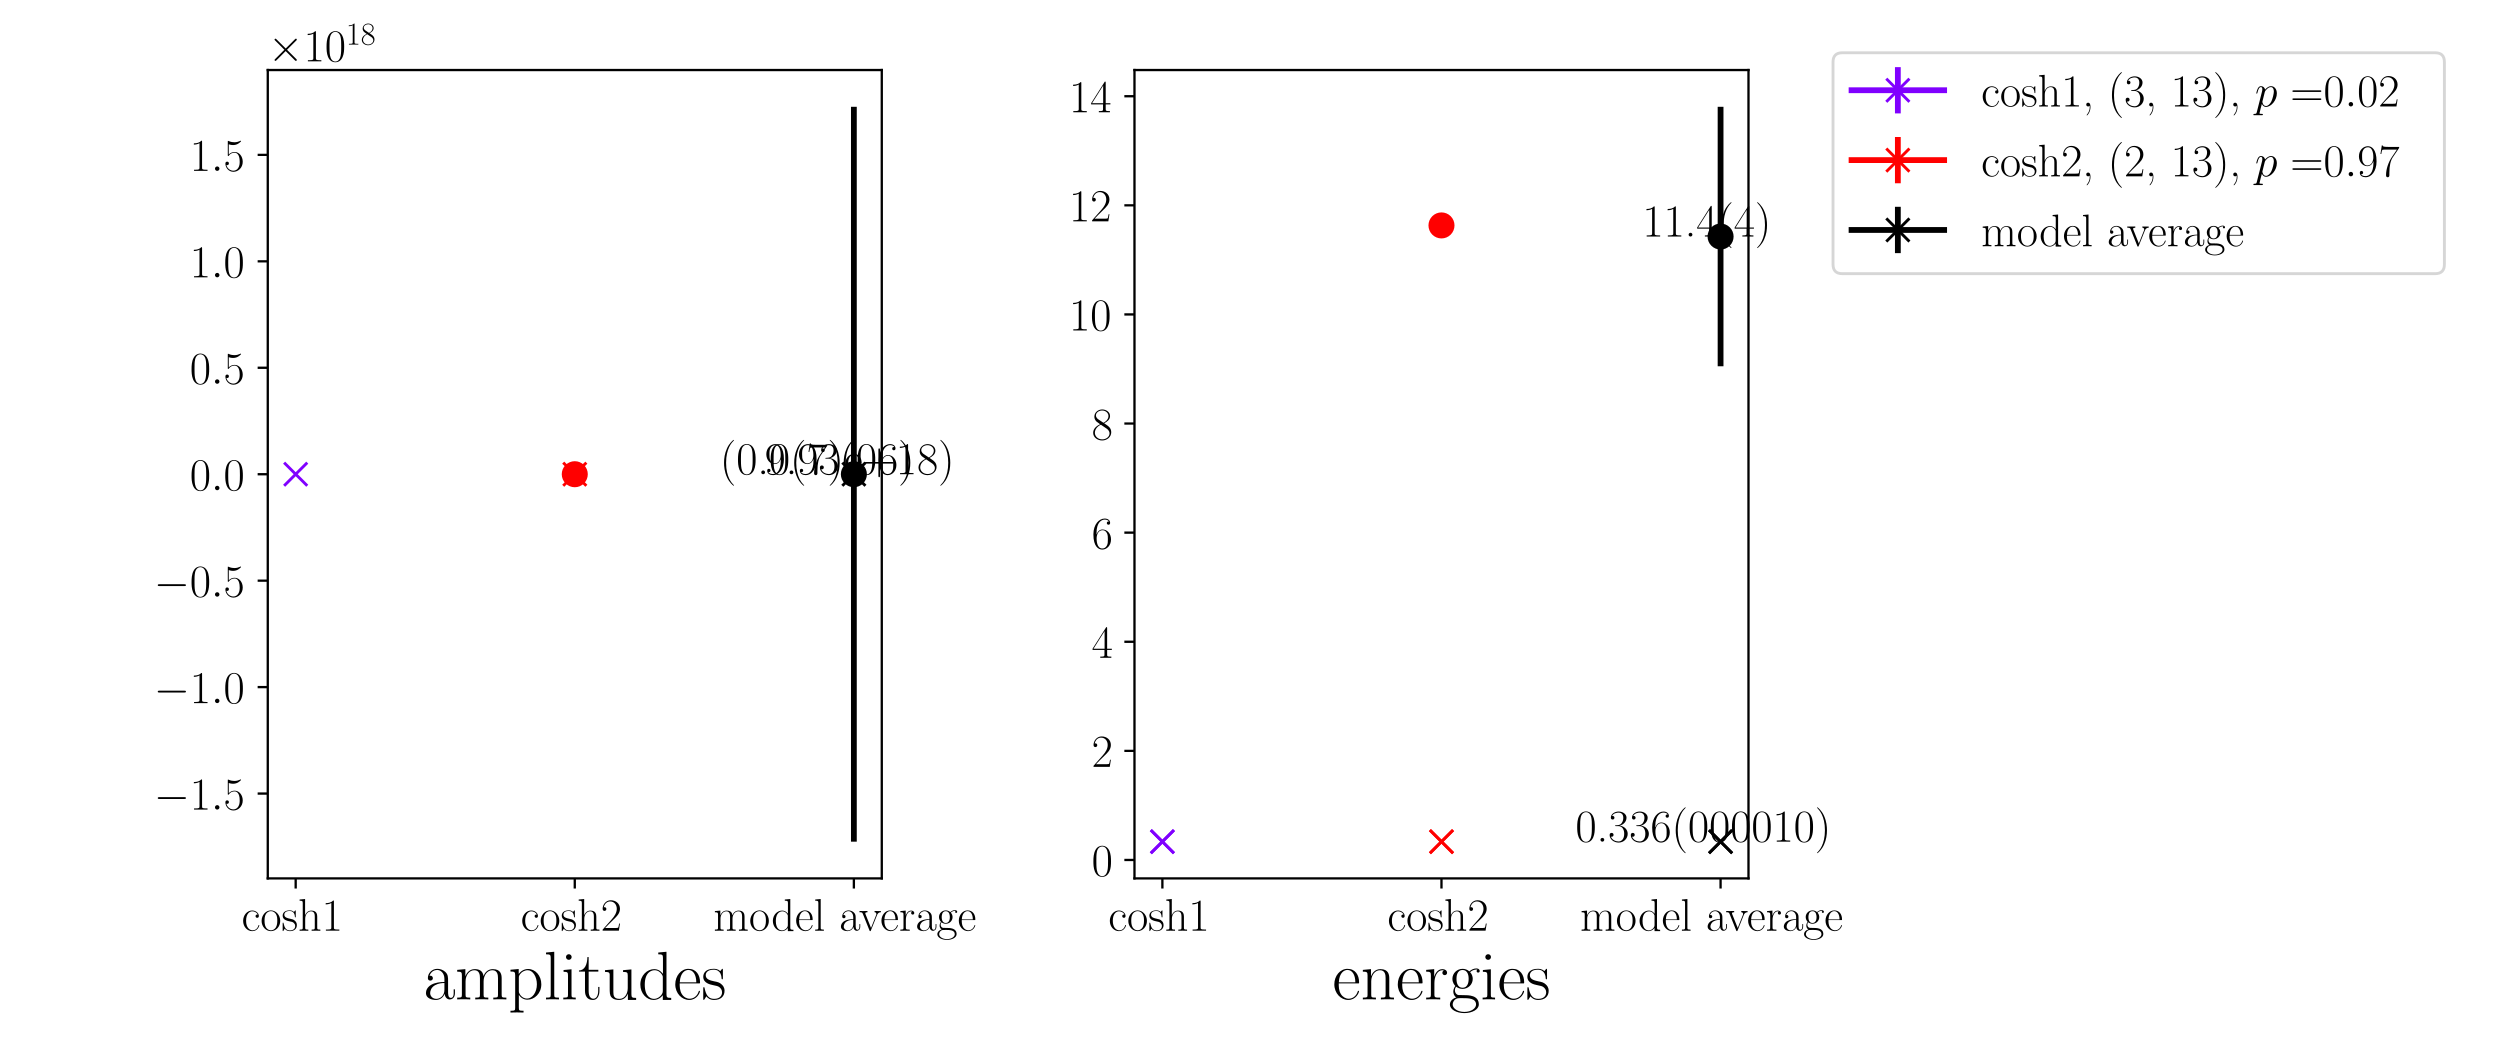 <?xml version="1.0" encoding="utf-8" standalone="no"?>
<!DOCTYPE svg PUBLIC "-//W3C//DTD SVG 1.1//EN"
  "http://www.w3.org/Graphics/SVG/1.1/DTD/svg11.dtd">
<!-- Created with matplotlib (https://matplotlib.org/) -->
<svg height="360pt" version="1.1" viewBox="0 0 864 360" width="864pt" xmlns="http://www.w3.org/2000/svg" xmlns:xlink="http://www.w3.org/1999/xlink">
 <defs>
  <style type="text/css">*{stroke-linecap:butt;stroke-linejoin:round;}</style>
 </defs>
 <g id="figure_1">
  <g id="patch_1">
   <path d="M 0 360 
L 864 360 
L 864 0 
L 0 0 
z
" style="fill:#ffffff;"/>
  </g>
  <g id="axes_1">
   <g id="patch_2">
    <path d="M 92.542 303.576 
L 304.743 303.576 
L 304.743 24.204 
L 92.542 24.204 
z
" style="fill:#ffffff;"/>
   </g>
   <g id="matplotlib.axis_1">
    <g id="xtick_1">
     <g id="line2d_1">
      <defs>
       <path d="M 0 0 
L 0 3.5 
" id="m8083345d73" style="stroke:#000000;stroke-width:0.8;"/>
      </defs>
      <g>
       <use style="stroke:#000000;stroke-width:0.8;" x="102.187" xlink:href="#m8083345d73" y="303.576"/>
      </g>
     </g>
     <g id="text_1">
      <!-- cosh1 -->
      <g transform="translate(83.501 321.645)scale(0.16 -0.16)">
       <defs>
        <path d="M 34.906 35 
C 33 35 30.203 35 30.203 31.516 
C 30.203 28.719 32.5 27.922 33.797 27.922 
C 34.5 27.922 37.406 28.234 37.406 31.625 
C 37.406 38.547 30.594 43.797 22.906 43.797 
C 12.297 43.797 3.297 34.031 3.297 21.297 
C 3.297 8.062 12.703 -1 22.906 -1 
C 35.297 -1 38.406 10.578 38.406 11.688 
C 38.406 12.094 38.297 12.391 37.594 12.391 
C 36.906 12.391 36.797 12.297 36.406 10.984 
C 33.797 2.812 28.094 0.797 23.797 0.797 
C 17.406 0.797 9.703 6.672 9.703 21.391 
C 9.703 36.531 17.094 42 23 42 
C 26.906 42 32.703 40.203 34.906 35 
z
" id="CMR17-99"/>
        <path d="M 43.094 21.188 
C 43.094 34 33.797 44 22.906 44 
C 12 44 2.703 34 2.703 21.188 
C 2.703 8.609 12 -1 22.906 -1 
C 33.797 -1 43.094 8.609 43.094 21.188 
z
M 22.906 0.797 
C 18.203 0.797 14.203 3.594 11.906 7.5 
C 9.406 11.984 9.094 17.594 9.094 22 
C 9.094 26.203 9.297 31.406 11.906 35.906 
C 13.906 39.203 17.797 42.406 22.906 42.406 
C 27.406 42.406 31.203 39.906 33.594 36.406 
C 36.703 31.703 36.703 25.109 36.703 22 
C 36.703 18.094 36.5 12.109 33.797 7.297 
C 31 2.703 26.703 0.797 22.906 0.797 
z
" id="CMR17-111"/>
        <path d="M 30.906 42.141 
C 30.906 43.953 30.797 44.047 30.203 44.047 
C 29.797 44.047 29.703 43.953 28.5 42.453 
C 28.203 42.047 27.297 41.031 27 40.641 
C 23.797 44.047 19.297 44.047 17.594 44.047 
C 6.5 44.047 2.5 38.234 2.5 32.438 
C 2.5 23.406 12.703 21.328 15.594 20.703 
C 21.906 19.422 24.094 19.016 26.203 17.203 
C 27.5 16.016 29.703 13.812 29.703 10.219 
C 29.703 6 27.297 0.594 18.094 0.594 
C 9.406 0.594 6.297 7.188 4.5 15.953 
C 4.203 17.344 4.203 17.453 3.406 17.453 
C 2.594 17.453 2.5 17.344 2.5 15.359 
L 2.5 0.984 
C 2.5 -0.797 2.594 -0.906 3.203 -0.906 
C 3.703 -0.906 3.797 -0.797 4.297 0 
C 4.906 0.891 6.406 3.297 7 4.312 
C 9 1.609 12.5 -1 18.094 -1 
C 28 -1 33.297 4.422 33.297 12.25 
C 33.297 17.375 30.594 20.078 29.297 21.281 
C 26.297 24.391 22.797 25.094 18.594 25.891 
C 13.094 27.109 6.094 28.516 6.094 34.641 
C 6.094 37.234 7.5 42.766 17.594 42.766 
C 28.297 42.766 28.906 32.719 29.094 29.5 
C 29.203 29 29.703 28.891 30 28.891 
C 30.906 28.891 30.906 29.203 30.906 30.906 
z
" id="CMR17-115"/>
        <path d="M 41.5 30.203 
C 41.5 35.297 40.5 43.594 28.703 43.594 
C 20.5 43.594 16.5 37 15.297 33.703 
L 15.203 33.703 
L 15.203 68.688 
L 3.297 67.594 
L 3.297 65 
C 9.203 65 10.094 64.406 10.094 59.641 
L 10.094 6.656 
C 10.094 2.875 9.703 2.391 3.297 2.391 
L 3.297 -0.203 
C 5.703 0 10.094 0 12.703 0 
C 15.297 0 19.797 0 22.203 -0.203 
L 22.203 2.391 
C 15.797 2.391 15.406 2.781 15.406 6.688 
L 15.406 25.906 
C 15.406 35.109 21 42 28 42 
C 35.406 42 36.203 35.406 36.203 30.594 
L 36.203 6.688 
C 36.203 2.875 35.797 2.391 29.406 2.391 
L 29.406 -0.203 
C 31.797 0 36.203 0 38.797 0 
C 41.406 0 45.906 0 48.297 -0.203 
L 48.297 2.391 
C 41.906 2.391 41.5 2.781 41.5 6.688 
z
" id="CMR17-104"/>
        <path d="M 26.594 63.406 
C 26.594 65.5 26.5 65.5 25.094 65.5 
C 21.203 61.188 15.297 59.797 9.703 59.797 
C 9.406 59.797 8.906 59.797 8.797 59.5 
C 8.703 59.297 8.703 59.094 8.703 57 
C 11.797 57 17 57.594 21 59.984 
L 21 7.203 
C 21 3.688 20.797 2.5 12.203 2.5 
L 9.203 2.5 
L 9.203 0 
C 14 0 19 0 23.797 0 
C 28.594 0 33.594 0 38.406 0 
L 38.406 2.5 
L 35.406 2.5 
C 26.797 2.5 26.594 3.594 26.594 7.156 
z
" id="CMR17-49"/>
       </defs>
       <use transform="scale(0.996)" xlink:href="#CMR17-99"/>
       <use transform="translate(40.486 0)scale(0.996)" xlink:href="#CMR17-111"/>
       <use transform="translate(86.176 0)scale(0.996)" xlink:href="#CMR17-115"/>
       <use transform="translate(121.977 0)scale(0.996)" xlink:href="#CMR17-104"/>
       <use transform="translate(172.873 0)scale(0.996)" xlink:href="#CMR17-49"/>
      </g>
     </g>
    </g>
    <g id="xtick_2">
     <g id="line2d_2">
      <g>
       <use style="stroke:#000000;stroke-width:0.8;" x="198.642" xlink:href="#m8083345d73" y="303.576"/>
      </g>
     </g>
     <g id="text_2">
      <!-- cosh2 -->
      <g transform="translate(179.956 321.645)scale(0.16 -0.16)">
       <defs>
        <path d="M 41.703 15.453 
L 39.906 15.453 
C 38.906 8.375 38.094 7.172 37.703 6.562 
C 37.203 5.766 30 5.766 28.594 5.766 
L 9.406 5.766 
C 13 9.672 20 16.75 28.5 24.953 
C 34.594 30.734 41.703 37.531 41.703 47.422 
C 41.703 59.219 32.297 66 21.797 66 
C 10.797 66 4.094 56.312 4.094 47.344 
C 4.094 43.438 7 42.938 8.203 42.938 
C 9.203 42.938 12.203 43.547 12.203 47.031 
C 12.203 50.109 9.594 51 8.203 51 
C 7.594 51 7 50.906 6.594 50.703 
C 8.5 59.219 14.297 63.406 20.406 63.406 
C 29.094 63.406 34.797 56.516 34.797 47.422 
C 34.797 38.734 29.703 31.25 24 24.75 
L 4.094 2.281 
L 4.094 0 
L 39.297 0 
z
" id="CMR17-50"/>
       </defs>
       <use transform="scale(0.996)" xlink:href="#CMR17-99"/>
       <use transform="translate(40.486 0)scale(0.996)" xlink:href="#CMR17-111"/>
       <use transform="translate(86.176 0)scale(0.996)" xlink:href="#CMR17-115"/>
       <use transform="translate(121.977 0)scale(0.996)" xlink:href="#CMR17-104"/>
       <use transform="translate(172.873 0)scale(0.996)" xlink:href="#CMR17-50"/>
      </g>
     </g>
    </g>
    <g id="xtick_3">
     <g id="line2d_3">
      <g>
       <use style="stroke:#000000;stroke-width:0.8;" x="295.098" xlink:href="#m8083345d73" y="303.576"/>
      </g>
     </g>
     <g id="text_3">
      <!-- model average -->
      <g transform="translate(246.54 321.645)scale(0.16 -0.16)">
       <defs>
        <path d="M 67.594 30.203 
C 67.594 35.188 66.703 43.594 54.797 43.594 
C 48 43.594 43.297 39 41.5 33.609 
L 41.406 33.609 
C 40.203 41.812 34.297 43.594 28.703 43.594 
C 20.797 43.594 16.703 37.5 15.203 33.5 
L 15.094 33.5 
L 15.094 43.594 
L 3.297 42.5 
L 3.297 39.906 
C 9.203 39.906 10.094 39.297 10.094 34.5 
L 10.094 6.688 
C 10.094 2.875 9.703 2.391 3.297 2.391 
L 3.297 -0.203 
C 5.703 0 10.094 0 12.703 0 
C 15.297 0 19.797 0 22.203 -0.203 
L 22.203 2.391 
C 15.797 2.391 15.406 2.781 15.406 6.688 
L 15.406 25.906 
C 15.406 35.109 21 42 28 42 
C 35.406 42 36.203 35.406 36.203 30.594 
L 36.203 6.688 
C 36.203 2.875 35.797 2.391 29.406 2.391 
L 29.406 -0.203 
C 31.797 0 36.203 0 38.797 0 
C 41.406 0 45.906 0 48.297 -0.203 
L 48.297 2.391 
C 41.906 2.391 41.5 2.781 41.5 6.688 
L 41.5 25.906 
C 41.5 35.109 47.094 42 54.094 42 
C 61.5 42 62.297 35.406 62.297 30.594 
L 62.297 6.688 
C 62.297 2.875 61.906 2.391 55.5 2.391 
L 55.5 -0.203 
C 57.906 0 62.297 0 64.906 0 
C 67.5 0 72 0 74.406 -0.203 
L 74.406 2.391 
C 68 2.391 67.594 2.781 67.594 6.688 
z
" id="CMR17-109"/>
        <path d="M 29.203 67.594 
L 29.203 65 
C 35.094 65 36 64.406 36 59.688 
L 36 36.641 
C 35.594 37.141 31.5 43.594 23.406 43.594 
C 13.203 43.594 3.297 34.5 3.297 21.312 
C 3.297 8.203 12.594 -1 22.406 -1 
C 30.906 -1 35.297 5.266 35.797 5.938 
L 35.797 -0.984 
L 47.906 -0.984 
L 47.906 2 
C 42 2 41.094 2.594 41.094 7.391 
L 41.094 68.688 
z
M 35.797 11.797 
C 35.797 8.797 34 6.094 31.703 4.094 
C 28.297 1.094 24.906 0.594 23 0.594 
C 20.094 0.594 9.703 2.094 9.703 21.188 
C 9.703 40.812 21.297 42 23.906 42 
C 28.5 42 32.203 39.406 34.5 35.797 
C 35.797 33.703 35.797 33.406 35.797 31.609 
z
" id="CMR17-100"/>
        <path d="M 38.094 23 
C 38.5 23.406 38.5 23.609 38.5 24.625 
C 38.5 34.969 33.094 44 21.703 44 
C 11.094 44 2.703 33.891 2.703 21.609 
C 2.703 8.609 12.203 -1 22.797 -1 
C 34 -1 38.406 9.484 38.406 11.562 
C 38.406 12.25 37.797 12.25 37.594 12.25 
C 36.906 12.25 36.797 12.047 36.406 10.875 
C 34.203 4.141 28.703 0.797 23.5 0.797 
C 19.203 0.797 14.906 3.172 12.203 7.5 
C 9.094 12.547 9.094 18.375 9.094 23 
z
M 9.203 24.5 
C 9.906 39.141 17.594 42.406 21.594 42.406 
C 28.406 42.406 33 35.891 33.094 24.5 
z
" id="CMR17-101"/>
        <path d="M 15.297 68.688 
L 3.406 67.594 
L 3.406 65 
C 9.297 65 10.203 64.406 10.203 59.641 
L 10.203 6.656 
C 10.203 2.875 9.797 2.391 3.406 2.391 
L 3.406 -0.203 
C 5.797 0 10.203 0 12.703 0 
C 15.297 0 19.703 0 22.094 -0.203 
L 22.094 2.391 
C 15.703 2.391 15.297 2.781 15.297 6.656 
z
" id="CMR17-108"/>
        <path d="M 36 25.828 
C 36 32.375 36 35.844 31.797 39.734 
C 28.094 43 23.797 44 20.406 44 
C 12.5 44 6.797 37.609 6.797 30.797 
C 6.797 27 9.797 27 10.406 27 
C 11.703 27 14 27.781 14 30.531 
C 14 33 12.094 34.078 10.406 34.078 
C 10 34.078 9.5 33.969 9.203 33.875 
C 11.297 40.5 16.703 42.406 20.203 42.406 
C 25.203 42.406 30.703 37.953 30.703 29.453 
L 30.703 25 
C 24.797 25 17.703 24.203 12.094 21.203 
C 5.797 17.703 4 12.703 4 8.906 
C 4 1.203 13 -1 18.297 -1 
C 23.797 -1 28.906 2.172 31.094 7.984 
C 31.297 3.641 34.094 -0.281 38.5 -0.281 
C 40.594 -0.281 45.906 1.094 45.906 8.859 
L 45.906 14.375 
L 44.094 14.375 
L 44.094 8.781 
C 44.094 2.781 41.406 2 40.094 2 
C 36 2 36 7.156 36 11.531 
z
M 30.703 13.594 
C 30.703 4.953 24.5 0.594 19 0.594 
C 14 0.594 10.094 4.297 10.094 8.906 
C 10.094 11.891 11.406 17.188 17.203 20.391 
C 22 23.094 27.5 23.5 30.703 23.5 
z
" id="CMR17-97"/>
        <path d="M 39.094 33.797 
C 40 36 41.594 40 47.406 40 
L 47.406 42.594 
C 45.5 42.594 43 42.594 41.094 42.594 
C 39 42.594 35.703 42.594 33.703 42.688 
L 33.703 40.094 
C 36.203 39.891 37.594 38.703 37.594 36.109 
C 37.594 35.203 37.594 35 37 33.609 
L 26 5.891 
L 14.094 35.719 
C 13.5 37.016 13.5 37.203 13.5 37.609 
C 13.5 40 16.797 40 18.297 40 
L 18.297 42.688 
C 15.906 42.594 11.5 42.594 9 42.594 
C 6.297 42.594 3.203 42.594 1 42.688 
L 1 40 
C 4.797 40 6.906 40 8.094 36.906 
L 22.594 0.688 
C 23.203 -0.797 23.297 -1 24.203 -1 
C 25.094 -1 25.203 -0.797 25.797 0.688 
z
" id="CMR17-118"/>
        <path d="M 15 23.391 
C 15 33 19.094 42 26.594 42 
C 27.297 42 28 41.906 28.703 41.594 
C 28.703 41.594 26.5 40.891 26.5 38.312 
C 26.5 35.906 28.406 34.906 29.906 34.906 
C 31.094 34.906 33.297 35.609 33.297 38.406 
C 33.297 41.609 30.094 43.594 26.703 43.594 
C 19.094 43.594 15.797 36.203 14.797 32.703 
L 14.703 32.703 
L 14.703 43.594 
L 3.094 42.5 
L 3.094 39.906 
C 9 39.906 9.906 39.297 9.906 34.5 
L 9.906 6.688 
C 9.906 2.875 9.5 2.391 3.094 2.391 
L 3.094 -0.203 
C 5.5 0 10.094 0 12.703 0 
C 15.594 0 20.703 0 23.406 -0.203 
L 23.406 2.391 
C 16.203 2.391 15 2.391 15 6.875 
z
" id="CMR17-114"/>
        <path d="M 11.094 18.188 
C 13 16.688 16.297 15 20.297 15 
C 28.203 15 35 21.203 35 29.5 
C 35 32.094 34.203 36.094 31.203 39.203 
C 34 42.062 38.094 43 40.406 43 
C 40.797 43 41.406 43 41.906 42.719 
C 41.5 42.625 40.594 42.234 40.594 40.703 
C 40.594 39.484 41.5 38.609 42.797 38.609 
C 44.297 38.609 45.094 39.578 45.094 40.844 
C 45.094 42.672 43.594 44.594 40.406 44.594 
C 36.406 44.594 32.906 42.781 30.094 40.312 
C 27.094 43.016 23.5 44 20.297 44 
C 12.406 44 5.594 37.797 5.594 29.5 
C 5.594 23.781 8.906 20.188 9.906 19.188 
C 6.906 15.688 6.906 11.609 6.906 11.109 
C 6.906 8.516 7.906 4.719 11.297 2.625 
C 6.094 1.328 2 -2.641 2 -7.594 
C 2 -14.734 11.5 -20 22.906 -20 
C 33.906 -20 43.797 -14.938 43.797 -7.484 
C 43.797 6 29 6 21.297 6 
C 19 6 14.906 6 14.406 6.109 
C 11.297 6.609 9.203 9.406 9.203 12.906 
C 9.203 13.797 9.203 16 11.094 18.188 
z
M 20.297 16.688 
C 11.5 16.688 11.5 27.5 11.5 29.516 
C 11.5 31.5 11.5 42.312 20.297 42.312 
C 29.094 42.312 29.094 31.5 29.094 29.516 
C 29.094 27.5 29.094 16.688 20.297 16.688 
z
M 22.906 -18.297 
C 12.906 -18.297 6 -13.047 6 -7.594 
C 6 -4.516 7.703 -1.641 9.906 -0.062 
C 12.406 1.625 13.406 1.625 20.203 1.625 
C 28.406 1.625 39.797 1.625 39.797 -7.594 
C 39.797 -13.047 32.906 -18.297 22.906 -18.297 
z
" id="CMR17-103"/>
       </defs>
       <use transform="scale(0.996)" xlink:href="#CMR17-109"/>
       <use transform="translate(76.92 0)scale(0.996)" xlink:href="#CMR17-111"/>
       <use transform="translate(125.213 0)scale(0.996)" xlink:href="#CMR17-100"/>
       <use transform="translate(176.108 0)scale(0.996)" xlink:href="#CMR17-101"/>
       <use transform="translate(216.594 0)scale(0.996)" xlink:href="#CMR17-108"/>
       <use transform="translate(271.541 0)scale(0.996)" xlink:href="#CMR17-97"/>
       <use transform="translate(314.629 0)scale(0.996)" xlink:href="#CMR17-118"/>
       <use transform="translate(360.319 0)scale(0.996)" xlink:href="#CMR17-101"/>
       <use transform="translate(400.805 0)scale(0.996)" xlink:href="#CMR17-114"/>
       <use transform="translate(436.085 0)scale(0.996)" xlink:href="#CMR17-97"/>
       <use transform="translate(481.776 0)scale(0.996)" xlink:href="#CMR17-103"/>
       <use transform="translate(527.466 0)scale(0.996)" xlink:href="#CMR17-101"/>
      </g>
     </g>
    </g>
    <g id="text_4">
     <!-- amplitudes -->
     <g transform="translate(146.25 345.349)scale(0.24 -0.24)">
      <defs>
       <path d="M 22 -16.609 
C 15.594 -16.609 15.203 -16.203 15.203 -12.328 
L 15.203 6.281 
C 18.094 2.094 22.297 -0.594 27.594 -0.594 
C 37.594 -0.594 47.703 8.172 47.703 21.688 
C 47.703 34.234 39 43.781 28.703 43.781 
C 22.703 43.781 17.797 40.5 15 36.531 
L 15 43.781 
L 3.094 42.688 
L 3.094 40.109 
C 9 40.109 9.906 39.5 9.906 34.734 
L 9.906 -12.328 
C 9.906 -16.109 9.5 -16.609 3.094 -16.609 
L 3.094 -19.188 
C 5.5 -19 9.906 -19 12.5 -19 
C 15.094 -19 19.594 -19 22 -19.188 
z
M 15.203 31.438 
C 15.203 32.844 15.203 34.922 19.094 38.609 
C 19.594 39.016 23 42 28 42 
C 35.297 42 41.297 32.938 41.297 21.594 
C 41.297 10.25 34.906 1 27 1 
C 23.406 1 19.5 2.688 16.5 7.375 
C 15.203 9.562 15.203 10.156 15.203 11.75 
z
" id="CMR17-112"/>
       <path d="M 15.5 61.078 
C 15.5 63.266 13.703 65.156 11.406 65.156 
C 9.203 65.156 7.297 63.375 7.297 61.078 
C 7.297 58.891 9.094 57 11.406 57 
C 13.594 57 15.5 58.797 15.5 61.078 
z
M 3.797 42.281 
L 3.797 39.703 
C 9.406 39.703 10.203 39.094 10.203 34.328 
L 10.203 6.672 
C 10.203 2.875 9.797 2.391 3.406 2.391 
L 3.406 -0.203 
C 5.797 0 10.094 0 12.594 0 
C 15 0 19.094 0 21.406 -0.203 
L 21.406 2.391 
C 15.5 2.391 15.297 2.984 15.297 6.562 
L 15.297 43.375 
z
" id="CMR17-105"/>
       <path d="M 15.094 40 
L 29.094 40 
L 29.094 42.578 
L 15.094 42.578 
L 15.094 61 
L 13.297 61 
C 13.094 50.703 9.594 41.688 1.094 41.688 
L 1.094 40 
L 9.797 40 
L 9.797 12.047 
C 9.797 10.156 9.797 -1 21.406 -1 
C 27.297 -1 30.703 4.781 30.703 12.141 
L 30.703 17.812 
L 28.906 17.812 
L 28.906 12.234 
C 28.906 5.375 26.203 0.797 22 0.797 
C 19.094 0.797 15.094 2.781 15.094 11.844 
z
" id="CMR17-116"/>
       <path d="M 29.406 42.078 
L 29.406 39.5 
C 35.297 39.5 36.203 38.891 36.203 34.156 
L 36.203 16.125 
C 36.203 7.812 31.703 0.594 24.297 0.594 
C 16.094 0.594 15.406 5.438 15.406 10.594 
L 15.406 43.172 
L 3.297 42.078 
L 3.297 39.5 
C 7.297 39.5 10 39.5 10.094 35.531 
L 10.094 16.531 
C 10.094 9.891 10.094 5.641 12.703 2.859 
C 14 1.578 16.5 -1 23.703 -1 
C 32.203 -1 35.5 5.891 36.297 7.906 
L 36.406 7.906 
L 36.406 -0.984 
L 48.297 -0.984 
L 48.297 2 
C 42.406 2 41.5 2.594 41.5 7.391 
L 41.5 43.172 
z
" id="CMR17-117"/>
      </defs>
      <use transform="scale(0.996)" xlink:href="#CMR17-97"/>
      <use transform="translate(45.69 0)scale(0.996)" xlink:href="#CMR17-109"/>
      <use transform="translate(122.61 0)scale(0.996)" xlink:href="#CMR17-112"/>
      <use transform="translate(173.505 0)scale(0.996)" xlink:href="#CMR17-108"/>
      <use transform="translate(198.376 0)scale(0.996)" xlink:href="#CMR17-105"/>
      <use transform="translate(223.248 0)scale(0.996)" xlink:href="#CMR17-116"/>
      <use transform="translate(258.528 0)scale(0.996)" xlink:href="#CMR17-117"/>
      <use transform="translate(309.424 0)scale(0.996)" xlink:href="#CMR17-100"/>
      <use transform="translate(360.319 0)scale(0.996)" xlink:href="#CMR17-101"/>
      <use transform="translate(400.805 0)scale(0.996)" xlink:href="#CMR17-115"/>
     </g>
    </g>
   </g>
   <g id="matplotlib.axis_2">
    <g id="ytick_1">
     <g id="line2d_4">
      <defs>
       <path d="M 0 0 
L -3.5 0 
" id="mfffe5c4c72" style="stroke:#000000;stroke-width:0.8;"/>
      </defs>
      <g>
       <use style="stroke:#000000;stroke-width:0.8;" x="92.542" xlink:href="#mfffe5c4c72" y="274.256"/>
      </g>
     </g>
     <g id="text_5">
      <!-- $\mathdefault{−1.5}$ -->
      <g transform="translate(53.2 279.791)scale(0.16 -0.16)">
       <defs>
        <path d="M 65.906 23 
C 67.594 23 69.406 23 69.406 25 
C 69.406 27 67.594 27 65.906 27 
L 11.797 27 
C 10.094 27 8.297 27 8.297 25 
C 8.297 23 10.094 23 11.797 23 
z
" id="CMSY10-0"/>
        <path d="M 18.406 4.797 
C 18.406 7.688 16 9.672 13.594 9.672 
C 10.703 9.672 8.703 7.281 8.703 4.891 
C 8.703 2 11.094 0 13.5 0 
C 16.406 0 18.406 2.391 18.406 4.797 
z
" id="CMMI12-58"/>
        <path d="M 11.406 57.688 
C 12.406 57.281 16.5 56 20.703 56 
C 30 56 35.094 61.109 38 64.062 
C 38 64.953 38 65.5 37.406 65.5 
C 37.297 65.5 37.094 65.5 36.297 65.047 
C 32.797 63.406 28.703 62.078 23.703 62.078 
C 20.703 62.078 16.203 62.484 11.297 64.672 
C 10.203 65.172 10 65.172 9.906 65.172 
C 9.406 65.172 9.297 65.062 9.297 63.078 
L 9.297 34.422 
C 9.297 32.641 9.297 32.141 10.297 32.141 
C 10.797 32.141 11 32.344 11.5 33.031 
C 14.703 37.516 19.094 39.406 24.094 39.406 
C 27.594 39.406 35.094 37.219 35.094 20.141 
C 35.094 16.953 35.094 11.172 32.094 6.578 
C 29.594 2.484 25.703 0.391 21.406 0.391 
C 14.797 0.391 8.094 5 6.297 12.719 
C 6.703 12.609 7.5 12.422 7.906 12.422 
C 9.203 12.422 11.703 13.125 11.703 16.219 
C 11.703 18.906 9.797 20 7.906 20 
C 5.594 20 4.094 18.594 4.094 15.797 
C 4.094 7.094 11 -2 21.594 -2 
C 31.906 -2 41.703 6.875 41.703 19.75 
C 41.703 31.719 33.906 41 24.203 41 
C 19.094 41 14.797 39.109 11.406 35.531 
z
" id="CMR17-53"/>
       </defs>
       <use transform="scale(0.996)" xlink:href="#CMSY10-0"/>
       <use transform="translate(77.487 0)scale(0.996)" xlink:href="#CMR17-49"/>
       <use transform="translate(123.178 0)scale(0.996)" xlink:href="#CMMI12-58"/>
       <use transform="translate(150.275 0)scale(0.996)" xlink:href="#CMR17-53"/>
      </g>
     </g>
    </g>
    <g id="ytick_2">
     <g id="line2d_5">
      <g>
       <use style="stroke:#000000;stroke-width:0.8;" x="92.542" xlink:href="#mfffe5c4c72" y="237.467"/>
      </g>
     </g>
     <g id="text_6">
      <!-- $\mathdefault{−1.0}$ -->
      <g transform="translate(53.2 243.002)scale(0.16 -0.16)">
       <defs>
        <path d="M 42 31.641 
C 42 37.75 41.906 48.125 37.703 56.109 
C 34 63.109 28.094 65.594 22.906 65.594 
C 18.094 65.594 12 63.406 8.203 56.203 
C 4.203 48.719 3.797 39.438 3.797 31.641 
C 3.797 25.953 3.906 17.281 7 9.672 
C 11.297 -0.609 19 -2 22.906 -2 
C 27.5 -2 34.5 -0.109 38.594 9.375 
C 41.594 16.281 42 24.359 42 31.641 
z
M 22.906 -0.406 
C 16.5 -0.406 12.703 5.078 11.297 12.688 
C 10.203 18.562 10.203 27.156 10.203 32.75 
C 10.203 40.438 10.203 46.828 11.5 52.922 
C 13.406 61.391 19 64 22.906 64 
C 27 64 32.297 61.297 34.203 53.125 
C 35.5 47.438 35.594 40.734 35.594 32.75 
C 35.594 26.25 35.594 18.266 34.406 12.375 
C 32.297 1.484 26.406 -0.406 22.906 -0.406 
z
" id="CMR17-48"/>
       </defs>
       <use transform="scale(0.996)" xlink:href="#CMSY10-0"/>
       <use transform="translate(77.487 0)scale(0.996)" xlink:href="#CMR17-49"/>
       <use transform="translate(123.178 0)scale(0.996)" xlink:href="#CMMI12-58"/>
       <use transform="translate(150.275 0)scale(0.996)" xlink:href="#CMR17-48"/>
      </g>
     </g>
    </g>
    <g id="ytick_3">
     <g id="line2d_6">
      <g>
       <use style="stroke:#000000;stroke-width:0.8;" x="92.542" xlink:href="#mfffe5c4c72" y="200.679"/>
      </g>
     </g>
     <g id="text_7">
      <!-- $\mathdefault{−0.5}$ -->
      <g transform="translate(53.2 206.213)scale(0.16 -0.16)">
       <use transform="scale(0.996)" xlink:href="#CMSY10-0"/>
       <use transform="translate(77.487 0)scale(0.996)" xlink:href="#CMR17-48"/>
       <use transform="translate(123.178 0)scale(0.996)" xlink:href="#CMMI12-58"/>
       <use transform="translate(150.275 0)scale(0.996)" xlink:href="#CMR17-53"/>
      </g>
     </g>
    </g>
    <g id="ytick_4">
     <g id="line2d_7">
      <g>
       <use style="stroke:#000000;stroke-width:0.8;" x="92.542" xlink:href="#mfffe5c4c72" y="163.89"/>
      </g>
     </g>
     <g id="text_8">
      <!-- $\mathdefault{0.0}$ -->
      <g transform="translate(65.598 169.425)scale(0.16 -0.16)">
       <use transform="scale(0.996)" xlink:href="#CMR17-48"/>
       <use transform="translate(45.69 0)scale(0.996)" xlink:href="#CMMI12-58"/>
       <use transform="translate(72.788 0)scale(0.996)" xlink:href="#CMR17-48"/>
      </g>
     </g>
    </g>
    <g id="ytick_5">
     <g id="line2d_8">
      <g>
       <use style="stroke:#000000;stroke-width:0.8;" x="92.542" xlink:href="#mfffe5c4c72" y="127.101"/>
      </g>
     </g>
     <g id="text_9">
      <!-- $\mathdefault{0.5}$ -->
      <g transform="translate(65.598 132.636)scale(0.16 -0.16)">
       <use transform="scale(0.996)" xlink:href="#CMR17-48"/>
       <use transform="translate(45.69 0)scale(0.996)" xlink:href="#CMMI12-58"/>
       <use transform="translate(72.788 0)scale(0.996)" xlink:href="#CMR17-53"/>
      </g>
     </g>
    </g>
    <g id="ytick_6">
     <g id="line2d_9">
      <g>
       <use style="stroke:#000000;stroke-width:0.8;" x="92.542" xlink:href="#mfffe5c4c72" y="90.313"/>
      </g>
     </g>
     <g id="text_10">
      <!-- $\mathdefault{1.0}$ -->
      <g transform="translate(65.598 95.848)scale(0.16 -0.16)">
       <use transform="scale(0.996)" xlink:href="#CMR17-49"/>
       <use transform="translate(45.69 0)scale(0.996)" xlink:href="#CMMI12-58"/>
       <use transform="translate(72.788 0)scale(0.996)" xlink:href="#CMR17-48"/>
      </g>
     </g>
    </g>
    <g id="ytick_7">
     <g id="line2d_10">
      <g>
       <use style="stroke:#000000;stroke-width:0.8;" x="92.542" xlink:href="#mfffe5c4c72" y="53.524"/>
      </g>
     </g>
     <g id="text_11">
      <!-- $\mathdefault{1.5}$ -->
      <g transform="translate(65.598 59.059)scale(0.16 -0.16)">
       <use transform="scale(0.996)" xlink:href="#CMR17-49"/>
       <use transform="translate(45.69 0)scale(0.996)" xlink:href="#CMMI12-58"/>
       <use transform="translate(72.788 0)scale(0.996)" xlink:href="#CMR17-53"/>
      </g>
     </g>
    </g>
    <g id="text_12">
     <!-- $\times\mathdefault{10^{18}}\mathdefault{}$ -->
     <g transform="translate(92.542 21.204)scale(0.16 -0.16)">
      <defs>
       <path d="M 38.906 27.891 
L 18.906 47.797 
C 17.703 49 17.5 49.188 16.703 49.188 
C 15.703 49.188 14.703 48.297 14.703 47.188 
C 14.703 46.5 14.906 46.297 16 45.188 
L 36 25.094 
L 16 5 
C 14.906 3.891 14.703 3.688 14.703 3 
C 14.703 1.891 15.703 1 16.703 1 
C 17.5 1 17.703 1.188 18.906 2.391 
L 38.797 22.297 
L 59.5 1.594 
C 59.703 1.5 60.406 1 61 1 
C 62.203 1 63 1.891 63 3 
C 63 3.188 63 3.594 62.703 4.094 
C 62.594 4.297 46.703 20 41.703 25.094 
L 60 43.391 
C 60.5 44 62 45.297 62.5 45.891 
C 62.594 46.094 63 46.5 63 47.188 
C 63 48.297 62.203 49.188 61 49.188 
C 60.203 49.188 59.797 48.797 58.703 47.688 
z
" id="CMSY10-2"/>
       <path d="M 27.203 35.375 
C 33.5 38.547 39.906 43.328 39.906 50.984 
C 39.906 60.016 31.094 65.297 23 65.297 
C 13.906 65.297 5.906 58.734 5.906 49.688 
C 5.906 47.203 6.5 42.922 10.406 39.141 
C 11.406 38.156 15.594 35.172 18.297 33.281 
C 13.797 30.984 3.297 25.531 3.297 14.594 
C 3.297 4.359 13.094 -2 22.797 -2 
C 33.5 -2 42.5 5.656 42.5 15.781 
C 42.5 24.844 36.406 29.016 32.406 31.703 
z
M 14.094 44.094 
C 13.297 44.594 9.297 47.672 9.297 52.359 
C 9.297 58.422 15.594 63 22.797 63 
C 30.703 63 36.5 57.438 36.5 50.969 
C 36.5 41.703 26.094 36.422 25.594 36.422 
C 25.5 36.422 25.406 36.422 24.594 37.031 
z
M 32.5 23.734 
C 34 22.641 38.797 19.375 38.797 13.297 
C 38.797 5.953 31.406 0.391 23 0.391 
C 13.906 0.391 7 6.844 7 14.688 
C 7 22.547 13.094 29.094 20 32.188 
z
" id="CMR17-56"/>
      </defs>
      <use transform="scale(0.996)" xlink:href="#CMSY10-2"/>
      <use transform="translate(77.487 0)scale(0.996)" xlink:href="#CMR17-49"/>
      <use transform="translate(123.178 0)scale(0.996)" xlink:href="#CMR17-48"/>
      <use transform="translate(168.868 36.154)scale(0.697)" xlink:href="#CMR17-49"/>
      <use transform="translate(200.852 36.154)scale(0.697)" xlink:href="#CMR17-56"/>
     </g>
    </g>
   </g>
   <g id="LineCollection_1">
    <path clip-path="url(#p18385ff21c)" d="M 102.187 163.89 
L 102.187 163.89 
" style="fill:none;stroke:#8000ff;stroke-width:2;"/>
   </g>
   <g id="LineCollection_2">
    <path clip-path="url(#p18385ff21c)" d="M 198.642 163.89 
L 198.642 163.89 
" style="fill:none;stroke:#ff0000;stroke-width:2;"/>
   </g>
   <g id="LineCollection_3">
    <path clip-path="url(#p18385ff21c)" d="M 198.642 163.89 
L 198.642 163.89 
" style="fill:none;stroke:#ff0000;stroke-width:2;"/>
   </g>
   <g id="LineCollection_4">
    <path clip-path="url(#p18385ff21c)" d="M 295.098 163.89 
L 295.098 163.89 
" style="fill:none;stroke:#000000;stroke-width:2;"/>
   </g>
   <g id="LineCollection_5">
    <path clip-path="url(#p18385ff21c)" d="M 295.098 290.877 
L 295.098 36.903 
" style="fill:none;stroke:#000000;stroke-width:2;"/>
   </g>
   <g id="line2d_11">
    <path clip-path="url(#p18385ff21c)" d="M 102.187 163.89 
" style="fill:none;stroke:#8000ff;stroke-linecap:square;stroke-width:2;"/>
    <defs>
     <path d="M -4 4 
L 4 -4 
M -4 -4 
L 4 4 
" id="m307d090a38" style="stroke:#8000ff;"/>
    </defs>
    <g clip-path="url(#p18385ff21c)">
     <use style="fill:#8000ff;stroke:#8000ff;" x="102.187" xlink:href="#m307d090a38" y="163.89"/>
    </g>
   </g>
   <g id="line2d_12">
    <path clip-path="url(#p18385ff21c)" d="M 198.642 163.89 
" style="fill:none;stroke:#ff0000;stroke-linecap:square;stroke-width:2;"/>
    <defs>
     <path d="M -4 4 
L 4 -4 
M -4 -4 
L 4 4 
" id="m2662612b02" style="stroke:#ff0000;"/>
    </defs>
    <g clip-path="url(#p18385ff21c)">
     <use style="fill:#ff0000;stroke:#ff0000;" x="198.642" xlink:href="#m2662612b02" y="163.89"/>
    </g>
   </g>
   <g id="line2d_13">
    <path clip-path="url(#p18385ff21c)" d="M 198.642 163.89 
" style="fill:none;stroke:#ff0000;stroke-linecap:square;stroke-width:2;"/>
    <defs>
     <path d="M 0 4 
C 1.061 4 2.078 3.579 2.828 2.828 
C 3.579 2.078 4 1.061 4 0 
C 4 -1.061 3.579 -2.078 2.828 -2.828 
C 2.078 -3.579 1.061 -4 0 -4 
C -1.061 -4 -2.078 -3.579 -2.828 -2.828 
C -3.579 -2.078 -4 -1.061 -4 0 
C -4 1.061 -3.579 2.078 -2.828 2.828 
C -2.078 3.579 -1.061 4 0 4 
z
" id="m8aa4fcb158" style="stroke:#ff0000;"/>
    </defs>
    <g clip-path="url(#p18385ff21c)">
     <use style="fill:#ff0000;stroke:#ff0000;" x="198.642" xlink:href="#m8aa4fcb158" y="163.89"/>
    </g>
   </g>
   <g id="line2d_14">
    <path clip-path="url(#p18385ff21c)" d="M 295.098 163.89 
" style="fill:none;stroke:#000000;stroke-linecap:square;stroke-width:2;"/>
    <defs>
     <path d="M -4 4 
L 4 -4 
M -4 -4 
L 4 4 
" id="m9328ab9373" style="stroke:#000000;"/>
    </defs>
    <g clip-path="url(#p18385ff21c)">
     <use style="stroke:#000000;" x="295.098" xlink:href="#m9328ab9373" y="163.89"/>
    </g>
   </g>
   <g id="line2d_15">
    <path clip-path="url(#p18385ff21c)" d="M 295.098 163.89 
" style="fill:none;stroke:#000000;stroke-linecap:square;stroke-width:2;"/>
    <defs>
     <path d="M 0 4 
C 1.061 4 2.078 3.579 2.828 2.828 
C 3.579 2.078 4 1.061 4 0 
C 4 -1.061 3.579 -2.078 2.828 -2.828 
C 2.078 -3.579 1.061 -4 0 -4 
C -1.061 -4 -2.078 -3.579 -2.828 -2.828 
C -3.579 -2.078 -4 -1.061 -4 0 
C -4 1.061 -3.579 2.078 -2.828 2.828 
C -2.078 3.579 -1.061 4 0 4 
z
" id="md2cb2e176b" style="stroke:#000000;"/>
    </defs>
    <g clip-path="url(#p18385ff21c)">
     <use style="stroke:#000000;" x="295.098" xlink:href="#md2cb2e176b" y="163.89"/>
    </g>
   </g>
   <g id="patch_3">
    <path d="M 92.542 303.576 
L 92.542 24.204 
" style="fill:none;stroke:#000000;stroke-linecap:square;stroke-linejoin:miter;stroke-width:0.8;"/>
   </g>
   <g id="patch_4">
    <path d="M 304.743 303.576 
L 304.743 24.204 
" style="fill:none;stroke:#000000;stroke-linecap:square;stroke-linejoin:miter;stroke-width:0.8;"/>
   </g>
   <g id="patch_5">
    <path d="M 92.542 303.576 
L 304.743 303.576 
" style="fill:none;stroke:#000000;stroke-linecap:square;stroke-linejoin:miter;stroke-width:0.8;"/>
   </g>
   <g id="patch_6">
    <path d="M 92.542 24.204 
L 304.743 24.204 
" style="fill:none;stroke:#000000;stroke-linecap:square;stroke-linejoin:miter;stroke-width:0.8;"/>
   </g>
   <g id="text_13">
    <!-- 9.93(06) -->
    <g transform="translate(264.232 163.89)scale(0.16 -0.16)">
     <defs>
      <path d="M 35.203 29.125 
C 35.203 7.25 26.094 0.484 18.594 0.484 
C 16.297 0.484 10.703 0.484 8.406 4.594 
C 11 4.188 12.906 5.578 12.906 8.094 
C 12.906 10.812 10.703 11.703 9.297 11.703 
C 8.406 11.703 5.703 11.297 5.703 7.906 
C 5.703 1.109 11.594 -2 18.797 -2 
C 30.297 -2 42 10.531 42 32.391 
C 42 59.641 30.797 65.297 23.203 65.297 
C 13.297 65.297 3.797 56.688 3.797 43.406 
C 3.797 31.109 11.906 22 22.094 22 
C 30.5 22 34.203 29.734 35.203 33 
z
M 22.297 23.594 
C 19.594 23.594 15.797 24.094 12.703 30.031 
C 10.594 33.891 10.594 38.453 10.594 43.297 
C 10.594 49.156 10.594 53.203 13.406 57.562 
C 14.797 59.641 17.406 63 23.203 63 
C 35 63 35 45.078 35 41.125 
C 35 34.094 31.797 23.594 22.297 23.594 
z
" id="CMR17-57"/>
      <path d="M 16.594 4.078 
C 16.594 6.562 14.594 8.156 12.5 8.156 
C 10.5 8.156 8.406 6.562 8.406 4.078 
C 8.406 1.594 10.406 0 12.5 0 
C 14.5 0 16.594 1.594 16.594 4.078 
z
" id="CMR17-46"/>
      <path d="M 22.094 33.703 
C 31 33.703 34.906 25.969 34.906 17.031 
C 34.906 5 28.5 0.391 22.703 0.391 
C 17.406 0.391 8.797 3.031 6.094 10.828 
C 6.594 10.625 7.094 10.625 7.594 10.625 
C 10 10.625 11.797 12.219 11.797 14.812 
C 11.797 17.703 9.594 19 7.594 19 
C 5.906 19 3.297 18.203 3.297 14.469 
C 3.297 5.234 12.297 -2 22.906 -2 
C 34 -2 42.5 6.719 42.5 16.953 
C 42.5 26.672 34.5 33.703 25 34.797 
C 32.594 36.375 39.906 43.062 39.906 52.016 
C 39.906 59.688 32 65.297 23 65.297 
C 13.906 65.297 5.906 59.828 5.906 52.016 
C 5.906 48.594 8.5 48 9.797 48 
C 11.906 48 13.703 49.297 13.703 51.891 
C 13.703 54.469 11.906 55.766 9.797 55.766 
C 9.406 55.766 8.906 55.766 8.5 55.578 
C 11.406 61.859 19.297 63 22.797 63 
C 26.297 63 32.906 61.328 32.906 51.875 
C 32.906 49.109 32.5 44.188 29.094 39.844 
C 26.094 36 22.703 36 19.406 35.688 
C 18.906 35.688 16.594 35.453 16.203 35.453 
C 15.5 35.359 15.094 35.266 15.094 34.5 
C 15.094 33.797 15.203 33.703 17.203 33.703 
z
" id="CMR17-51"/>
      <path d="M 30.594 -24.391 
C 30.594 -24.297 30.594 -24.094 30.297 -23.797 
C 25.703 -19.125 13.406 -6.359 13.406 24.703 
C 13.406 55.766 25.5 68.422 30.406 73.391 
C 30.406 73.5 30.594 73.703 30.594 74 
C 30.594 74.297 30.297 74.5 29.906 74.5 
C 28.797 74.5 20.297 67.125 15.406 56.156 
C 10.406 45.109 9 34.359 9 24.812 
C 9 17.625 9.703 5.484 15.703 -7.359 
C 20.5 -17.734 28.703 -25 29.906 -25 
C 30.406 -25 30.594 -24.797 30.594 -24.391 
z
" id="CMR17-40"/>
      <path d="M 10.594 34 
C 10.594 57.656 21.797 63 28.297 63 
C 30.406 63 35.5 62.641 37.5 59 
C 35.906 59 32.906 59 32.906 55.516 
C 32.906 52.828 35.094 51.922 36.5 51.922 
C 37.406 51.922 40.094 52.312 40.094 55.625 
C 40.094 61.781 35.094 65.297 28.203 65.297 
C 16.297 65.297 3.797 52.969 3.797 31 
C 3.797 3.953 15.094 -2 23.094 -2 
C 32.797 -2 42 6.672 42 20.047 
C 42 32.516 33.906 41.594 23.703 41.594 
C 17.594 41.594 13.094 37.609 10.594 30.625 
z
M 23.094 0.391 
C 10.797 0.391 10.797 18.75 10.797 22.438 
C 10.797 29.625 14.203 40 23.5 40 
C 25.203 40 30.094 40 33.406 33.125 
C 35.203 29.219 35.203 25.141 35.203 20.141 
C 35.203 14.75 35.203 10.781 33.094 6.781 
C 30.906 2.672 27.703 0.391 23.094 0.391 
z
" id="CMR17-54"/>
      <path d="M 26.297 24.703 
C 26.297 31.875 25.594 44.016 19.594 56.859 
C 14.797 67.234 6.594 74.5 5.406 74.5 
C 5.094 74.5 4.703 74.391 4.703 73.891 
C 4.703 73.703 4.797 73.594 4.906 73.391 
C 9.703 68.406 21.906 55.75 21.906 24.75 
C 21.906 -6.359 9.797 -19.016 4.906 -24.016 
C 4.797 -24.203 4.703 -24.312 4.703 -24.5 
C 4.703 -25 5.094 -25 5.406 -25 
C 6.5 -25 15 -17.625 19.906 -6.656 
C 24.906 4.391 26.297 15.141 26.297 24.703 
z
" id="CMR17-41"/>
     </defs>
     <use transform="scale(0.996)" xlink:href="#CMR17-57"/>
     <use transform="translate(45.69 0)scale(0.996)" xlink:href="#CMR17-46"/>
     <use transform="translate(70.562 0)scale(0.996)" xlink:href="#CMR17-57"/>
     <use transform="translate(116.252 0)scale(0.996)" xlink:href="#CMR17-51"/>
     <use transform="translate(161.942 0)scale(0.996)" xlink:href="#CMR17-40"/>
     <use transform="translate(197.223 0)scale(0.996)" xlink:href="#CMR17-48"/>
     <use transform="translate(242.914 0)scale(0.996)" xlink:href="#CMR17-54"/>
     <use transform="translate(288.604 0)scale(0.996)" xlink:href="#CMR17-41"/>
    </g>
   </g>
   <g id="text_14">
    <!-- (0.0(7)e+18) -->
    <g transform="translate(248.799 163.89)scale(0.16 -0.16)">
     <defs>
      <path d="M 45.094 61.578 
L 45.094 63.766 
L 21.594 63.766 
C 9.906 63.766 9.703 65.078 9.297 67 
L 7.5 67 
L 4.594 48.344 
L 6.406 48.344 
C 6.703 50.234 7.406 55.312 8.594 57.203 
C 9.203 58 16.594 58 18.297 58 
L 40.297 58 
L 29.203 41.578 
C 21.797 30.531 16.703 15.609 16.703 2.578 
C 16.703 1.391 16.703 -2 20.297 -2 
C 23.906 -2 23.906 1.391 23.906 2.672 
L 23.906 7.266 
C 23.906 23.562 26.703 34.312 31.297 41.188 
z
" id="CMR17-55"/>
      <path d="M 37.703 23 
L 64.203 23 
C 65.594 23 67.297 23 67.297 24.688 
C 67.297 26.484 65.703 26.484 64.203 26.484 
L 37.703 26.484 
L 37.703 52.906 
C 37.703 54.297 37.703 56 36 56 
C 34.203 56 34.203 54.406 34.203 52.906 
L 34.203 26.484 
L 7.703 26.484 
C 6.297 26.484 4.594 26.484 4.594 24.797 
C 4.594 23 6.203 23 7.703 23 
L 34.203 23 
L 34.203 -3.406 
C 34.203 -4.797 34.203 -6.5 35.906 -6.5 
C 37.703 -6.5 37.703 -4.906 37.703 -3.406 
z
" id="CMR17-43"/>
     </defs>
     <use transform="scale(0.996)" xlink:href="#CMR17-40"/>
     <use transform="translate(35.281 0)scale(0.996)" xlink:href="#CMR17-48"/>
     <use transform="translate(80.971 0)scale(0.996)" xlink:href="#CMR17-46"/>
     <use transform="translate(105.842 0)scale(0.996)" xlink:href="#CMR17-48"/>
     <use transform="translate(151.533 0)scale(0.996)" xlink:href="#CMR17-40"/>
     <use transform="translate(186.814 0)scale(0.996)" xlink:href="#CMR17-55"/>
     <use transform="translate(232.504 0)scale(0.996)" xlink:href="#CMR17-41"/>
     <use transform="translate(267.785 0)scale(0.996)" xlink:href="#CMR17-101"/>
     <use transform="translate(308.27 0)scale(0.996)" xlink:href="#CMR17-43"/>
     <use transform="translate(379.985 0)scale(0.996)" xlink:href="#CMR17-49"/>
     <use transform="translate(425.676 0)scale(0.996)" xlink:href="#CMR17-56"/>
     <use transform="translate(471.366 0)scale(0.996)" xlink:href="#CMR17-41"/>
    </g>
   </g>
  </g>
  <g id="axes_2">
   <g id="patch_7">
    <path d="M 392.075 303.576 
L 604.277 303.576 
L 604.277 24.204 
L 392.075 24.204 
z
" style="fill:#ffffff;"/>
   </g>
   <g id="matplotlib.axis_3">
    <g id="xtick_4">
     <g id="line2d_16">
      <g>
       <use style="stroke:#000000;stroke-width:0.8;" x="401.72" xlink:href="#m8083345d73" y="303.576"/>
      </g>
     </g>
     <g id="text_15">
      <!-- cosh1 -->
      <g transform="translate(383.034 321.645)scale(0.16 -0.16)">
       <use transform="scale(0.996)" xlink:href="#CMR17-99"/>
       <use transform="translate(40.486 0)scale(0.996)" xlink:href="#CMR17-111"/>
       <use transform="translate(86.176 0)scale(0.996)" xlink:href="#CMR17-115"/>
       <use transform="translate(121.977 0)scale(0.996)" xlink:href="#CMR17-104"/>
       <use transform="translate(172.873 0)scale(0.996)" xlink:href="#CMR17-49"/>
      </g>
     </g>
    </g>
    <g id="xtick_5">
     <g id="line2d_17">
      <g>
       <use style="stroke:#000000;stroke-width:0.8;" x="498.176" xlink:href="#m8083345d73" y="303.576"/>
      </g>
     </g>
     <g id="text_16">
      <!-- cosh2 -->
      <g transform="translate(479.49 321.645)scale(0.16 -0.16)">
       <use transform="scale(0.996)" xlink:href="#CMR17-99"/>
       <use transform="translate(40.486 0)scale(0.996)" xlink:href="#CMR17-111"/>
       <use transform="translate(86.176 0)scale(0.996)" xlink:href="#CMR17-115"/>
       <use transform="translate(121.977 0)scale(0.996)" xlink:href="#CMR17-104"/>
       <use transform="translate(172.873 0)scale(0.996)" xlink:href="#CMR17-50"/>
      </g>
     </g>
    </g>
    <g id="xtick_6">
     <g id="line2d_18">
      <g>
       <use style="stroke:#000000;stroke-width:0.8;" x="594.631" xlink:href="#m8083345d73" y="303.576"/>
      </g>
     </g>
     <g id="text_17">
      <!-- model average -->
      <g transform="translate(546.073 321.645)scale(0.16 -0.16)">
       <use transform="scale(0.996)" xlink:href="#CMR17-109"/>
       <use transform="translate(76.92 0)scale(0.996)" xlink:href="#CMR17-111"/>
       <use transform="translate(125.213 0)scale(0.996)" xlink:href="#CMR17-100"/>
       <use transform="translate(176.108 0)scale(0.996)" xlink:href="#CMR17-101"/>
       <use transform="translate(216.594 0)scale(0.996)" xlink:href="#CMR17-108"/>
       <use transform="translate(271.541 0)scale(0.996)" xlink:href="#CMR17-97"/>
       <use transform="translate(314.629 0)scale(0.996)" xlink:href="#CMR17-118"/>
       <use transform="translate(360.319 0)scale(0.996)" xlink:href="#CMR17-101"/>
       <use transform="translate(400.805 0)scale(0.996)" xlink:href="#CMR17-114"/>
       <use transform="translate(436.085 0)scale(0.996)" xlink:href="#CMR17-97"/>
       <use transform="translate(481.776 0)scale(0.996)" xlink:href="#CMR17-103"/>
       <use transform="translate(527.466 0)scale(0.996)" xlink:href="#CMR17-101"/>
      </g>
     </g>
    </g>
    <g id="text_18">
     <!-- energies -->
     <g transform="translate(460.496 345.349)scale(0.24 -0.24)">
      <defs>
       <path d="M 41.5 30.203 
C 41.5 35.297 40.5 43.594 28.703 43.594 
C 20.797 43.594 16.703 37.5 15.203 33.5 
L 15.094 33.5 
L 15.094 43.594 
L 3.297 42.5 
L 3.297 39.906 
C 9.203 39.906 10.094 39.297 10.094 34.5 
L 10.094 6.688 
C 10.094 2.875 9.703 2.391 3.297 2.391 
L 3.297 -0.203 
C 5.703 0 10.094 0 12.703 0 
C 15.297 0 19.797 0 22.203 -0.203 
L 22.203 2.391 
C 15.797 2.391 15.406 2.781 15.406 6.688 
L 15.406 25.906 
C 15.406 35.109 21 42 28 42 
C 35.406 42 36.203 35.406 36.203 30.594 
L 36.203 6.688 
C 36.203 2.875 35.797 2.391 29.406 2.391 
L 29.406 -0.203 
C 31.797 0 36.203 0 38.797 0 
C 41.406 0 45.906 0 48.297 -0.203 
L 48.297 2.391 
C 41.906 2.391 41.5 2.781 41.5 6.688 
z
" id="CMR17-110"/>
      </defs>
      <use transform="scale(0.996)" xlink:href="#CMR17-101"/>
      <use transform="translate(40.486 0)scale(0.996)" xlink:href="#CMR17-110"/>
      <use transform="translate(91.381 0)scale(0.996)" xlink:href="#CMR17-101"/>
      <use transform="translate(131.867 0)scale(0.996)" xlink:href="#CMR17-114"/>
      <use transform="translate(167.147 0)scale(0.996)" xlink:href="#CMR17-103"/>
      <use transform="translate(212.838 0)scale(0.996)" xlink:href="#CMR17-105"/>
      <use transform="translate(237.709 0)scale(0.996)" xlink:href="#CMR17-101"/>
      <use transform="translate(278.195 0)scale(0.996)" xlink:href="#CMR17-115"/>
     </g>
    </g>
   </g>
   <g id="matplotlib.axis_4">
    <g id="ytick_8">
     <g id="line2d_19">
      <g>
       <use style="stroke:#000000;stroke-width:0.8;" x="392.075" xlink:href="#mfffe5c4c72" y="297.203"/>
      </g>
     </g>
     <g id="text_19">
      <!-- $\mathdefault{0}$ -->
      <g transform="translate(377.271 302.738)scale(0.16 -0.16)">
       <use transform="scale(0.996)" xlink:href="#CMR17-48"/>
      </g>
     </g>
    </g>
    <g id="ytick_9">
     <g id="line2d_20">
      <g>
       <use style="stroke:#000000;stroke-width:0.8;" x="392.075" xlink:href="#mfffe5c4c72" y="259.497"/>
      </g>
     </g>
     <g id="text_20">
      <!-- $\mathdefault{2}$ -->
      <g transform="translate(377.271 265.031)scale(0.16 -0.16)">
       <use transform="scale(0.996)" xlink:href="#CMR17-50"/>
      </g>
     </g>
    </g>
    <g id="ytick_10">
     <g id="line2d_21">
      <g>
       <use style="stroke:#000000;stroke-width:0.8;" x="392.075" xlink:href="#mfffe5c4c72" y="221.79"/>
      </g>
     </g>
     <g id="text_21">
      <!-- $\mathdefault{4}$ -->
      <g transform="translate(377.271 227.325)scale(0.16 -0.16)">
       <defs>
        <path d="M 33.594 64.406 
C 33.594 66.5 33.5 66.5 31.703 66.5 
L 2 19.594 
L 2 17 
L 27.797 17 
L 27.797 7.141 
C 27.797 3.5 27.594 2.5 20.594 2.5 
L 18.703 2.5 
L 18.703 0 
C 21.906 0 27.297 0 30.703 0 
C 34.094 0 39.5 0 42.703 0 
L 42.703 2.5 
L 40.797 2.5 
C 33.797 2.5 33.594 3.5 33.594 7.141 
L 33.594 17 
L 43.797 17 
L 43.797 19.594 
L 33.594 19.594 
z
M 28.094 57.859 
L 28.094 19.594 
L 4 19.594 
z
" id="CMR17-52"/>
       </defs>
       <use transform="scale(0.996)" xlink:href="#CMR17-52"/>
      </g>
     </g>
    </g>
    <g id="ytick_11">
     <g id="line2d_22">
      <g>
       <use style="stroke:#000000;stroke-width:0.8;" x="392.075" xlink:href="#mfffe5c4c72" y="184.083"/>
      </g>
     </g>
     <g id="text_22">
      <!-- $\mathdefault{6}$ -->
      <g transform="translate(377.271 189.618)scale(0.16 -0.16)">
       <use transform="scale(0.996)" xlink:href="#CMR17-54"/>
      </g>
     </g>
    </g>
    <g id="ytick_12">
     <g id="line2d_23">
      <g>
       <use style="stroke:#000000;stroke-width:0.8;" x="392.075" xlink:href="#mfffe5c4c72" y="146.376"/>
      </g>
     </g>
     <g id="text_23">
      <!-- $\mathdefault{8}$ -->
      <g transform="translate(377.271 151.911)scale(0.16 -0.16)">
       <use transform="scale(0.996)" xlink:href="#CMR17-56"/>
      </g>
     </g>
    </g>
    <g id="ytick_13">
     <g id="line2d_24">
      <g>
       <use style="stroke:#000000;stroke-width:0.8;" x="392.075" xlink:href="#mfffe5c4c72" y="108.67"/>
      </g>
     </g>
     <g id="text_24">
      <!-- $\mathdefault{10}$ -->
      <g transform="translate(369.467 114.204)scale(0.16 -0.16)">
       <use transform="scale(0.996)" xlink:href="#CMR17-49"/>
       <use transform="translate(45.69 0)scale(0.996)" xlink:href="#CMR17-48"/>
      </g>
     </g>
    </g>
    <g id="ytick_14">
     <g id="line2d_25">
      <g>
       <use style="stroke:#000000;stroke-width:0.8;" x="392.075" xlink:href="#mfffe5c4c72" y="70.963"/>
      </g>
     </g>
     <g id="text_25">
      <!-- $\mathdefault{12}$ -->
      <g transform="translate(369.467 76.498)scale(0.16 -0.16)">
       <use transform="scale(0.996)" xlink:href="#CMR17-49"/>
       <use transform="translate(45.69 0)scale(0.996)" xlink:href="#CMR17-50"/>
      </g>
     </g>
    </g>
    <g id="ytick_15">
     <g id="line2d_26">
      <g>
       <use style="stroke:#000000;stroke-width:0.8;" x="392.075" xlink:href="#mfffe5c4c72" y="33.256"/>
      </g>
     </g>
     <g id="text_26">
      <!-- $\mathdefault{14}$ -->
      <g transform="translate(369.467 38.791)scale(0.16 -0.16)">
       <use transform="scale(0.996)" xlink:href="#CMR17-49"/>
       <use transform="translate(45.69 0)scale(0.996)" xlink:href="#CMR17-52"/>
      </g>
     </g>
    </g>
   </g>
   <g id="LineCollection_6">
    <path clip-path="url(#p6a2f0a31f1)" d="M 401.72 290.877 
L 401.72 290.877 
" style="fill:none;stroke:#8000ff;stroke-width:2;"/>
   </g>
   <g id="LineCollection_7">
    <path clip-path="url(#p6a2f0a31f1)" d="M 401.72 290.877 
L 401.72 290.877 
" style="fill:none;stroke:#8000ff;stroke-width:2;"/>
   </g>
   <g id="LineCollection_8">
    <path clip-path="url(#p6a2f0a31f1)" d="M 498.176 290.877 
L 498.176 290.877 
" style="fill:none;stroke:#ff0000;stroke-width:2;"/>
   </g>
   <g id="LineCollection_9">
    <path clip-path="url(#p6a2f0a31f1)" d="M 498.176 290.877 
L 498.176 290.877 
" style="fill:none;stroke:#ff0000;stroke-width:2;"/>
   </g>
   <g id="LineCollection_10">
    <path clip-path="url(#p6a2f0a31f1)" d="M 498.176 77.99 
L 498.176 77.823 
" style="fill:none;stroke:#ff0000;stroke-width:2;"/>
   </g>
   <g id="LineCollection_11">
    <path clip-path="url(#p6a2f0a31f1)" d="M 594.631 290.877 
L 594.631 290.876 
" style="fill:none;stroke:#000000;stroke-width:2;"/>
   </g>
   <g id="LineCollection_12">
    <path clip-path="url(#p6a2f0a31f1)" d="M 594.631 290.877 
L 594.631 290.876 
" style="fill:none;stroke:#000000;stroke-width:2;"/>
   </g>
   <g id="LineCollection_13">
    <path clip-path="url(#p6a2f0a31f1)" d="M 594.631 126.592 
L 594.631 36.903 
" style="fill:none;stroke:#000000;stroke-width:2;"/>
   </g>
   <g id="line2d_27">
    <path clip-path="url(#p6a2f0a31f1)" d="M 401.72 290.877 
" style="fill:none;stroke:#8000ff;stroke-linecap:square;stroke-width:2;"/>
    <g clip-path="url(#p6a2f0a31f1)">
     <use style="fill:#8000ff;stroke:#8000ff;" x="401.72" xlink:href="#m307d090a38" y="290.877"/>
    </g>
   </g>
   <g id="line2d_28">
    <path clip-path="url(#p6a2f0a31f1)" d="M 401.72 290.877 
" style="fill:none;stroke:#8000ff;stroke-linecap:square;stroke-width:2;"/>
    <g clip-path="url(#p6a2f0a31f1)">
     <use style="fill:#8000ff;stroke:#8000ff;" x="401.72" xlink:href="#m307d090a38" y="290.877"/>
    </g>
   </g>
   <g id="line2d_29">
    <path clip-path="url(#p6a2f0a31f1)" d="M 498.176 290.877 
" style="fill:none;stroke:#ff0000;stroke-linecap:square;stroke-width:2;"/>
    <g clip-path="url(#p6a2f0a31f1)">
     <use style="fill:#ff0000;stroke:#ff0000;" x="498.176" xlink:href="#m2662612b02" y="290.877"/>
    </g>
   </g>
   <g id="line2d_30">
    <path clip-path="url(#p6a2f0a31f1)" d="M 498.176 290.877 
" style="fill:none;stroke:#ff0000;stroke-linecap:square;stroke-width:2;"/>
    <g clip-path="url(#p6a2f0a31f1)">
     <use style="fill:#ff0000;stroke:#ff0000;" x="498.176" xlink:href="#m2662612b02" y="290.877"/>
    </g>
   </g>
   <g id="line2d_31">
    <path clip-path="url(#p6a2f0a31f1)" d="M 498.176 77.906 
" style="fill:none;stroke:#ff0000;stroke-linecap:square;stroke-width:2;"/>
    <g clip-path="url(#p6a2f0a31f1)">
     <use style="fill:#ff0000;stroke:#ff0000;" x="498.176" xlink:href="#m8aa4fcb158" y="77.906"/>
    </g>
   </g>
   <g id="line2d_32">
    <path clip-path="url(#p6a2f0a31f1)" d="M 594.631 290.877 
" style="fill:none;stroke:#000000;stroke-linecap:square;stroke-width:2;"/>
    <g clip-path="url(#p6a2f0a31f1)">
     <use style="stroke:#000000;" x="594.631" xlink:href="#m9328ab9373" y="290.877"/>
    </g>
   </g>
   <g id="line2d_33">
    <path clip-path="url(#p6a2f0a31f1)" d="M 594.631 290.877 
" style="fill:none;stroke:#000000;stroke-linecap:square;stroke-width:2;"/>
    <g clip-path="url(#p6a2f0a31f1)">
     <use style="stroke:#000000;" x="594.631" xlink:href="#m9328ab9373" y="290.877"/>
    </g>
   </g>
   <g id="line2d_34">
    <path clip-path="url(#p6a2f0a31f1)" d="M 594.631 81.747 
" style="fill:none;stroke:#000000;stroke-linecap:square;stroke-width:2;"/>
    <g clip-path="url(#p6a2f0a31f1)">
     <use style="stroke:#000000;" x="594.631" xlink:href="#md2cb2e176b" y="81.747"/>
    </g>
   </g>
   <g id="patch_8">
    <path d="M 392.075 303.576 
L 392.075 24.204 
" style="fill:none;stroke:#000000;stroke-linecap:square;stroke-linejoin:miter;stroke-width:0.8;"/>
   </g>
   <g id="patch_9">
    <path d="M 604.277 303.576 
L 604.277 24.204 
" style="fill:none;stroke:#000000;stroke-linecap:square;stroke-linejoin:miter;stroke-width:0.8;"/>
   </g>
   <g id="patch_10">
    <path d="M 392.075 303.576 
L 604.277 303.576 
" style="fill:none;stroke:#000000;stroke-linecap:square;stroke-linejoin:miter;stroke-width:0.8;"/>
   </g>
   <g id="patch_11">
    <path d="M 392.075 24.204 
L 604.277 24.204 
" style="fill:none;stroke:#000000;stroke-linecap:square;stroke-linejoin:miter;stroke-width:0.8;"/>
   </g>
   <g id="text_27">
    <!-- 0.336(000010) -->
    <g transform="translate(544.474 290.877)scale(0.16 -0.16)">
     <use transform="scale(0.996)" xlink:href="#CMR17-48"/>
     <use transform="translate(45.69 0)scale(0.996)" xlink:href="#CMR17-46"/>
     <use transform="translate(70.562 0)scale(0.996)" xlink:href="#CMR17-51"/>
     <use transform="translate(116.252 0)scale(0.996)" xlink:href="#CMR17-51"/>
     <use transform="translate(161.942 0)scale(0.996)" xlink:href="#CMR17-54"/>
     <use transform="translate(207.633 0)scale(0.996)" xlink:href="#CMR17-40"/>
     <use transform="translate(242.914 0)scale(0.996)" xlink:href="#CMR17-48"/>
     <use transform="translate(288.604 0)scale(0.996)" xlink:href="#CMR17-48"/>
     <use transform="translate(334.295 0)scale(0.996)" xlink:href="#CMR17-48"/>
     <use transform="translate(379.985 0)scale(0.996)" xlink:href="#CMR17-48"/>
     <use transform="translate(425.676 0)scale(0.996)" xlink:href="#CMR17-49"/>
     <use transform="translate(471.366 0)scale(0.996)" xlink:href="#CMR17-48"/>
     <use transform="translate(517.057 0)scale(0.996)" xlink:href="#CMR17-41"/>
    </g>
   </g>
   <g id="text_28">
    <!-- 11.4(4) -->
    <g transform="translate(567.624 81.747)scale(0.16 -0.16)">
     <use transform="scale(0.996)" xlink:href="#CMR17-49"/>
     <use transform="translate(45.69 0)scale(0.996)" xlink:href="#CMR17-49"/>
     <use transform="translate(91.381 0)scale(0.996)" xlink:href="#CMR17-46"/>
     <use transform="translate(116.252 0)scale(0.996)" xlink:href="#CMR17-52"/>
     <use transform="translate(161.942 0)scale(0.996)" xlink:href="#CMR17-40"/>
     <use transform="translate(197.223 0)scale(0.996)" xlink:href="#CMR17-52"/>
     <use transform="translate(242.914 0)scale(0.996)" xlink:href="#CMR17-41"/>
    </g>
   </g>
   <g id="legend_1">
    <g id="patch_12">
     <path d="M 636.697 94.578 
L 841.584 94.578 
Q 844.784 94.578 844.784 91.378 
L 844.784 21.436 
Q 844.784 18.236 841.584 18.236 
L 636.697 18.236 
Q 633.497 18.236 633.497 21.436 
L 633.497 91.378 
Q 633.497 94.578 636.697 94.578 
z
" style="fill:#ffffff;opacity:0.8;stroke:#cccccc;stroke-linejoin:miter;"/>
    </g>
    <g id="LineCollection_14">
     <path d="M 655.897 39.193 
L 655.897 23.193 
" style="fill:none;stroke:#8000ff;stroke-width:2;"/>
    </g>
    <g id="line2d_35">
     <path d="M 639.897 31.193 
L 671.897 31.193 
" style="fill:none;stroke:#8000ff;stroke-linecap:square;stroke-width:2;"/>
    </g>
    <g id="line2d_36">
     <g>
      <use style="fill:#8000ff;stroke:#8000ff;" x="655.897" xlink:href="#m307d090a38" y="31.193"/>
     </g>
    </g>
    <g id="text_29">
     <!-- cosh1, (3, 13), $p=$$0.02$ -->
     <g transform="translate(684.697 36.793)scale(0.16 -0.16)">
      <defs>
       <path d="M 15.797 1.594 
C 16 0.703 16 0.391 16 -1.203 
C 16 -7.234 14 -12.766 9.797 -17.797 
C 9.297 -18.281 9.297 -18.484 9.297 -18.703 
C 9.297 -19.094 9.703 -19.5 10.094 -19.5 
C 10.703 -19.5 17.594 -12.484 17.594 -1.359 
C 17.594 1.938 17.203 8.156 12.5 8.156 
C 10.297 8.156 8.406 6.672 8.406 4.078 
C 8.406 1.5 10.297 0 12.5 0 
C 13.703 0 15 0.5 15.797 1.594 
z
" id="CMR17-44"/>
       <path d="M 4.297 -12.328 
C 3.594 -15.312 3.203 -16.109 -0.906 -16.109 
C -2.094 -16.109 -3.094 -16.109 -3.094 -18 
C -3.094 -18.203 -3 -19 -1.906 -19 
C -0.594 -19 0.797 -19 2.094 -19 
L 6.406 -19 
C 8.5 -19 13.594 -19 15.703 -19 
C 16.297 -19 17.5 -19 17.5 -17.203 
C 17.5 -16.109 16.797 -16.109 15.094 -16.109 
C 10.5 -16.109 10.203 -15.422 10.203 -14.641 
C 10.203 -13.453 14.703 3.422 15.297 5.688 
C 16.406 2.891 19.094 -1 24.297 -1 
C 35.594 -1 47.797 13.672 47.797 28.344 
C 47.797 37.516 42.594 44 35.094 44 
C 28.703 44 23.297 37.812 22.203 36.422 
C 21.406 41.406 17.5 44 13.5 44 
C 10.594 44 8.297 42.609 6.406 38.812 
C 4.594 35.219 3.203 29.141 3.203 28.734 
C 3.203 28.344 3.594 27.844 4.297 27.844 
C 5.094 27.844 5.203 27.938 5.797 30.234 
C 7.297 36.125 9.203 42.016 13.203 42.016 
C 15.5 42.016 16.297 40.422 16.297 37.453 
C 16.297 35.078 16 34.078 15.594 32.297 
z
M 21.594 31.141 
C 22.297 33.922 25.094 36.828 26.703 38.219 
C 27.797 39.219 31.094 42.016 34.906 42.016 
C 39.297 42.016 41.297 37.625 41.297 32.438 
C 41.297 27.641 38.5 16.359 36 11.172 
C 33.5 5.781 28.906 1 24.297 1 
C 17.5 1 16.406 9.578 16.406 9.984 
C 16.406 10.281 16.594 11.078 16.703 11.578 
z
" id="CMMI12-112"/>
       <path d="M 64.297 31.516 
C 65.797 31.516 67.297 31.516 67.297 33.203 
C 67.297 35 65.594 35 63.906 35 
L 8 35 
C 6.297 35 4.594 35 4.594 33.203 
C 4.594 31.516 6.094 31.516 7.594 31.516 
z
M 63.906 14 
C 65.594 14 67.297 14 67.297 15.797 
C 67.297 17.484 65.797 17.484 64.297 17.484 
L 7.594 17.484 
C 6.094 17.484 4.594 17.484 4.594 15.797 
C 4.594 14 6.297 14 8 14 
z
" id="CMR17-61"/>
      </defs>
      <use transform="scale(0.996)" xlink:href="#CMR17-99"/>
      <use transform="translate(40.486 0)scale(0.996)" xlink:href="#CMR17-111"/>
      <use transform="translate(86.176 0)scale(0.996)" xlink:href="#CMR17-115"/>
      <use transform="translate(121.977 0)scale(0.996)" xlink:href="#CMR17-104"/>
      <use transform="translate(172.873 0)scale(0.996)" xlink:href="#CMR17-49"/>
      <use transform="translate(218.563 0)scale(0.996)" xlink:href="#CMR17-44"/>
      <use transform="translate(273.51 0)scale(0.996)" xlink:href="#CMR17-40"/>
      <use transform="translate(308.791 0)scale(0.996)" xlink:href="#CMR17-51"/>
      <use transform="translate(354.482 0)scale(0.996)" xlink:href="#CMR17-44"/>
      <use transform="translate(409.429 0)scale(0.996)" xlink:href="#CMR17-49"/>
      <use transform="translate(455.119 0)scale(0.996)" xlink:href="#CMR17-51"/>
      <use transform="translate(500.81 0)scale(0.996)" xlink:href="#CMR17-41"/>
      <use transform="translate(536.09 0)scale(0.996)" xlink:href="#CMR17-44"/>
      <use transform="translate(591.037 0)scale(0.996)" xlink:href="#CMMI12-112"/>
      <use transform="translate(667.671 0)scale(0.996)" xlink:href="#CMR17-61"/>
      <use transform="translate(739.386 0)scale(0.996)" xlink:href="#CMR17-48"/>
      <use transform="translate(785.076 0)scale(0.996)" xlink:href="#CMMI12-58"/>
      <use transform="translate(812.173 0)scale(0.996)" xlink:href="#CMR17-48"/>
      <use transform="translate(857.864 0)scale(0.996)" xlink:href="#CMR17-50"/>
     </g>
    </g>
    <g id="LineCollection_15">
     <path d="M 655.897 63.336 
L 655.897 47.336 
" style="fill:none;stroke:#ff0000;stroke-width:2;"/>
    </g>
    <g id="line2d_37">
     <path d="M 639.897 55.336 
L 671.897 55.336 
" style="fill:none;stroke:#ff0000;stroke-linecap:square;stroke-width:2;"/>
    </g>
    <g id="line2d_38">
     <g>
      <use style="fill:#ff0000;stroke:#ff0000;" x="655.897" xlink:href="#m2662612b02" y="55.336"/>
     </g>
    </g>
    <g id="text_30">
     <!-- cosh2, (2, 13), $p=$$0.97$ -->
     <g transform="translate(684.697 60.936)scale(0.16 -0.16)">
      <use transform="scale(0.996)" xlink:href="#CMR17-99"/>
      <use transform="translate(40.486 0)scale(0.996)" xlink:href="#CMR17-111"/>
      <use transform="translate(86.176 0)scale(0.996)" xlink:href="#CMR17-115"/>
      <use transform="translate(121.977 0)scale(0.996)" xlink:href="#CMR17-104"/>
      <use transform="translate(172.873 0)scale(0.996)" xlink:href="#CMR17-50"/>
      <use transform="translate(218.563 0)scale(0.996)" xlink:href="#CMR17-44"/>
      <use transform="translate(273.51 0)scale(0.996)" xlink:href="#CMR17-40"/>
      <use transform="translate(308.791 0)scale(0.996)" xlink:href="#CMR17-50"/>
      <use transform="translate(354.482 0)scale(0.996)" xlink:href="#CMR17-44"/>
      <use transform="translate(409.429 0)scale(0.996)" xlink:href="#CMR17-49"/>
      <use transform="translate(455.119 0)scale(0.996)" xlink:href="#CMR17-51"/>
      <use transform="translate(500.81 0)scale(0.996)" xlink:href="#CMR17-41"/>
      <use transform="translate(536.09 0)scale(0.996)" xlink:href="#CMR17-44"/>
      <use transform="translate(591.037 0)scale(0.996)" xlink:href="#CMMI12-112"/>
      <use transform="translate(667.671 0)scale(0.996)" xlink:href="#CMR17-61"/>
      <use transform="translate(739.386 0)scale(0.996)" xlink:href="#CMR17-48"/>
      <use transform="translate(785.076 0)scale(0.996)" xlink:href="#CMMI12-58"/>
      <use transform="translate(812.173 0)scale(0.996)" xlink:href="#CMR17-57"/>
      <use transform="translate(857.864 0)scale(0.996)" xlink:href="#CMR17-55"/>
     </g>
    </g>
    <g id="LineCollection_16">
     <path d="M 655.897 87.478 
L 655.897 71.478 
" style="fill:none;stroke:#000000;stroke-width:2;"/>
    </g>
    <g id="line2d_39">
     <path d="M 639.897 79.478 
L 671.897 79.478 
" style="fill:none;stroke:#000000;stroke-linecap:square;stroke-width:2;"/>
    </g>
    <g id="line2d_40">
     <g>
      <use style="stroke:#000000;" x="655.897" xlink:href="#m9328ab9373" y="79.478"/>
     </g>
    </g>
    <g id="text_31">
     <!-- model average -->
     <g transform="translate(684.697 85.078)scale(0.16 -0.16)">
      <use transform="scale(0.996)" xlink:href="#CMR17-109"/>
      <use transform="translate(76.92 0)scale(0.996)" xlink:href="#CMR17-111"/>
      <use transform="translate(125.213 0)scale(0.996)" xlink:href="#CMR17-100"/>
      <use transform="translate(176.108 0)scale(0.996)" xlink:href="#CMR17-101"/>
      <use transform="translate(216.594 0)scale(0.996)" xlink:href="#CMR17-108"/>
      <use transform="translate(271.541 0)scale(0.996)" xlink:href="#CMR17-97"/>
      <use transform="translate(314.629 0)scale(0.996)" xlink:href="#CMR17-118"/>
      <use transform="translate(360.319 0)scale(0.996)" xlink:href="#CMR17-101"/>
      <use transform="translate(400.805 0)scale(0.996)" xlink:href="#CMR17-114"/>
      <use transform="translate(436.085 0)scale(0.996)" xlink:href="#CMR17-97"/>
      <use transform="translate(481.776 0)scale(0.996)" xlink:href="#CMR17-103"/>
      <use transform="translate(527.466 0)scale(0.996)" xlink:href="#CMR17-101"/>
     </g>
    </g>
   </g>
  </g>
 </g>
 <defs>
  <clipPath id="p18385ff21c">
   <rect height="279.372" width="212.202" x="92.542" y="24.204"/>
  </clipPath>
  <clipPath id="p6a2f0a31f1">
   <rect height="279.372" width="212.202" x="392.075" y="24.204"/>
  </clipPath>
 </defs>
</svg>
